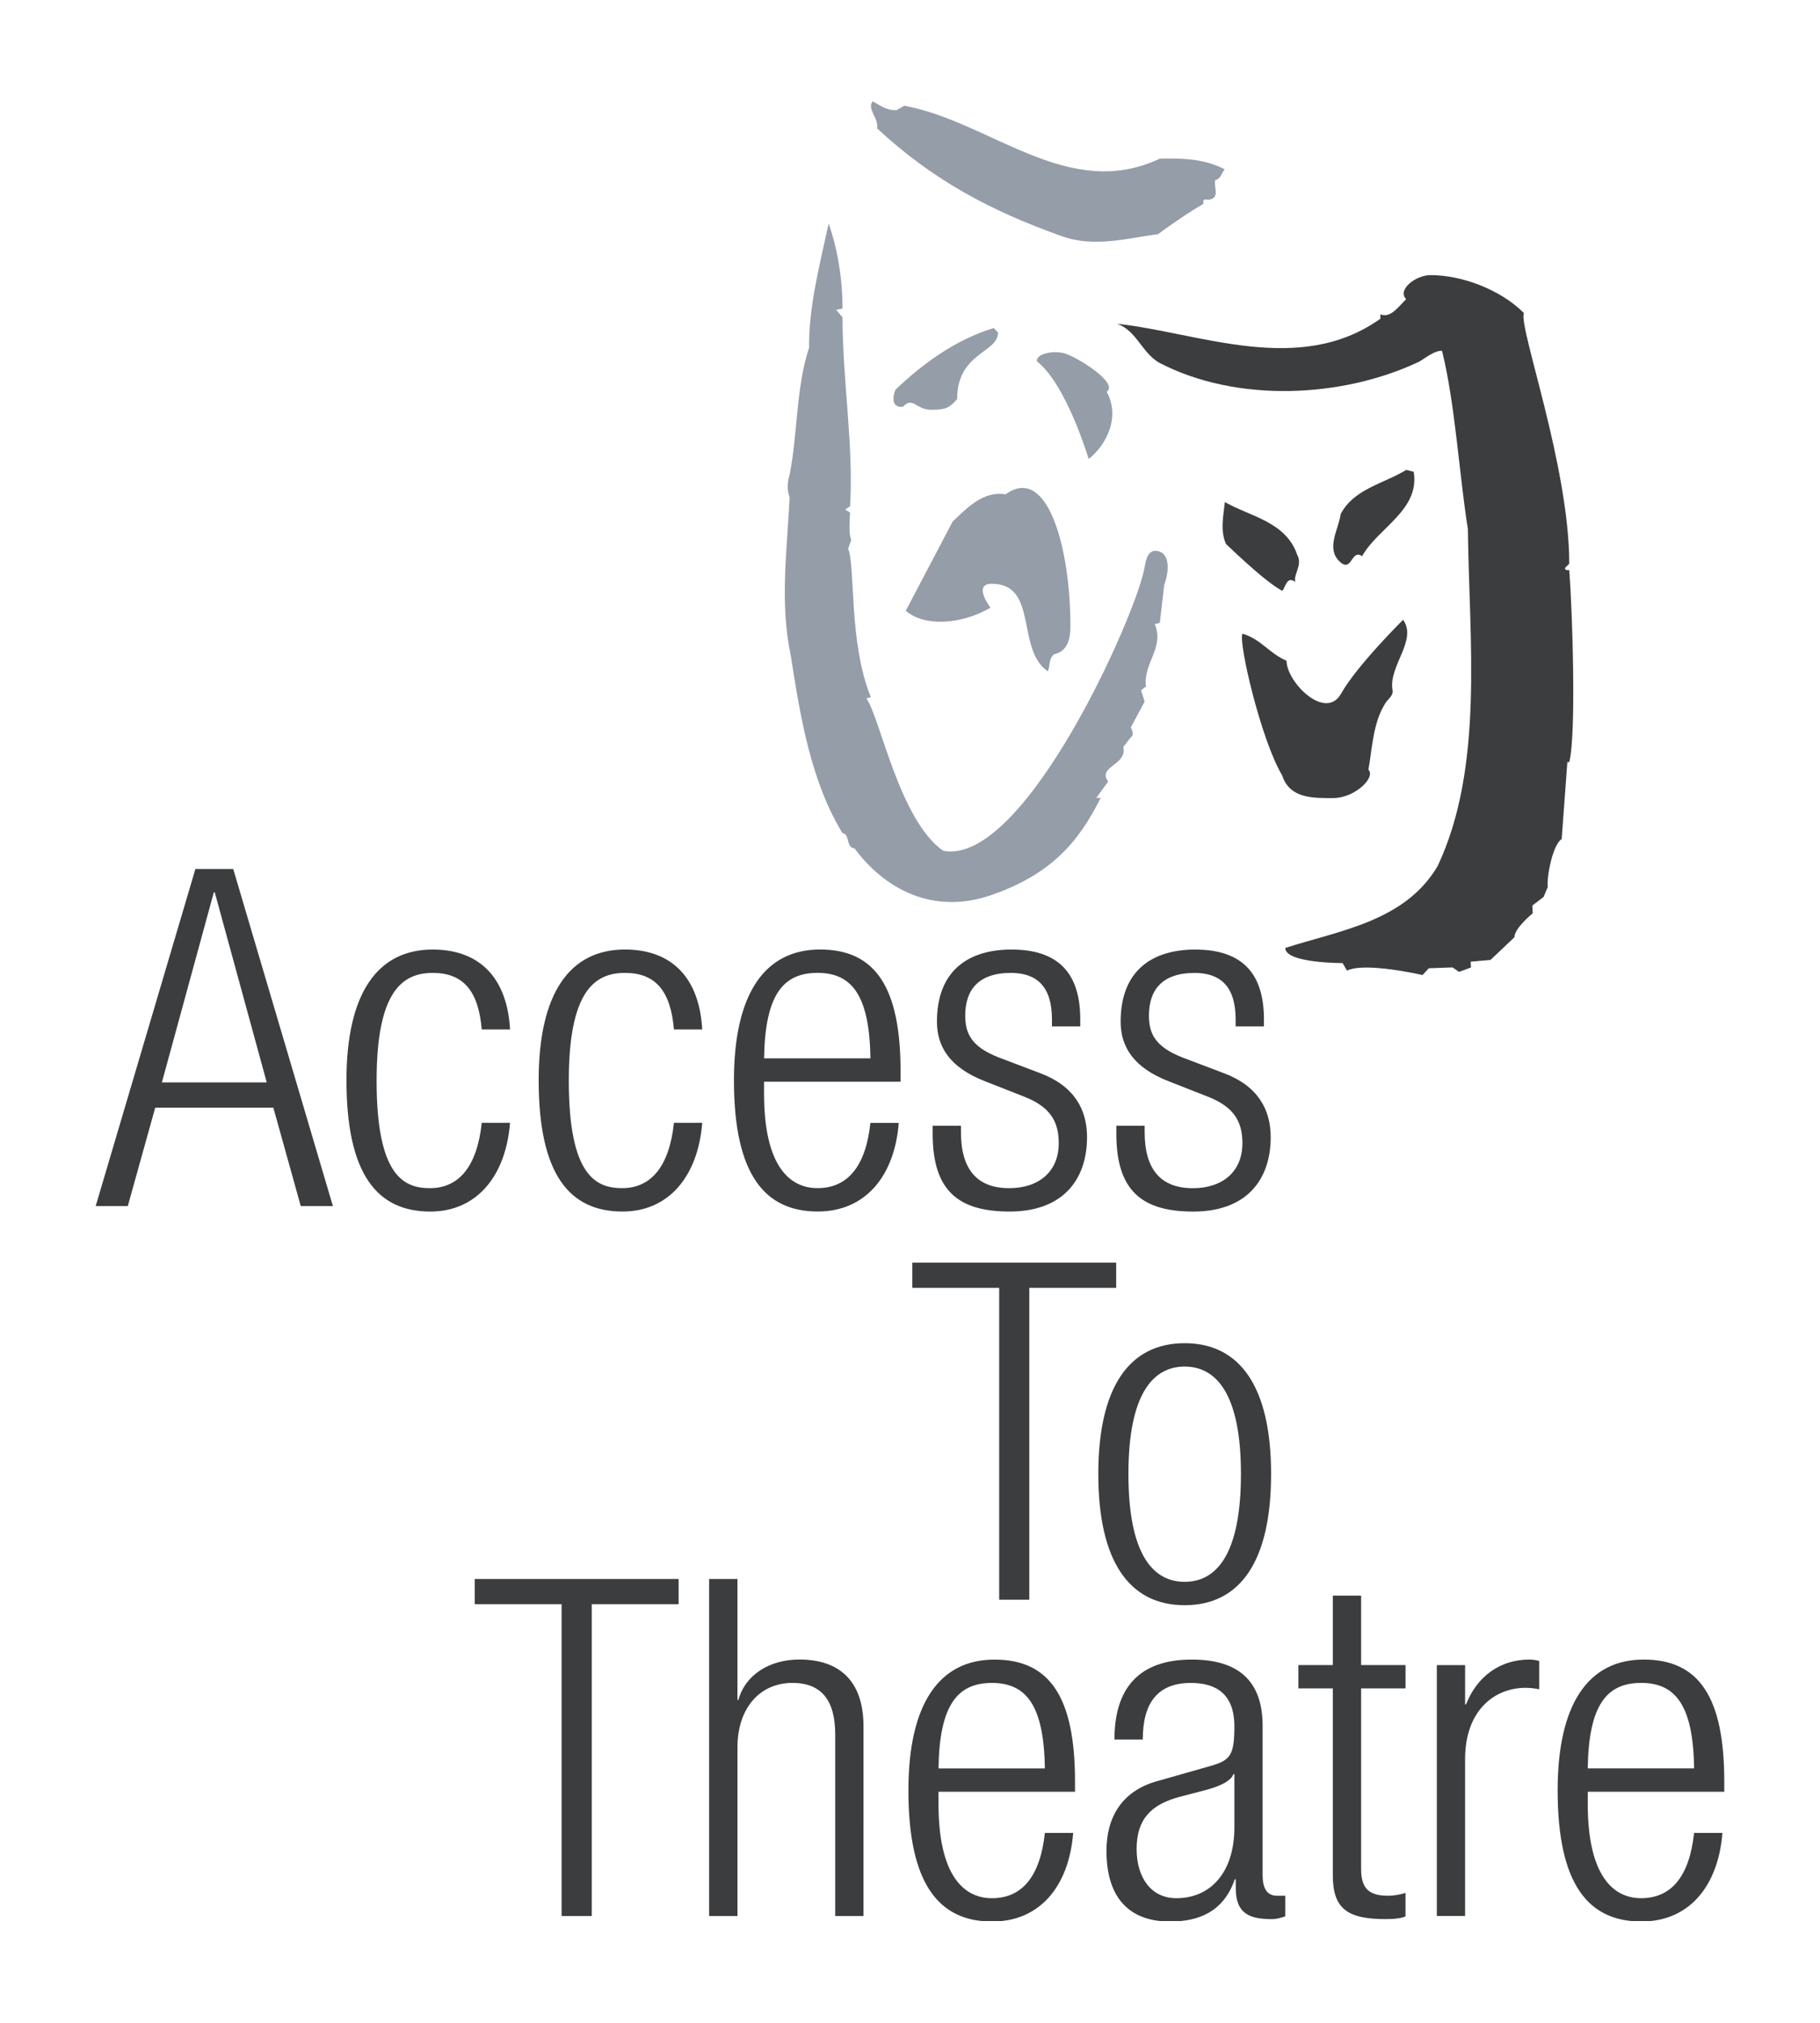 <svg xmlns="http://www.w3.org/2000/svg" xmlns:xlink="http://www.w3.org/1999/xlink" width="100%" height="100%" viewBox="0 0 124.119 137.911"><defs><path id="a" d="M6.527 6.906H117.59v124.098H6.528z"/></defs><clipPath id="b"><use xlink:href="#a" overflow="visible"/></clipPath><path clip-path="url(#b)" fill="#949DA8" d="M61.15 7.508l.515-.3c5.883 1.073 11.165 6.57 17.434 3.606 1.717-.042 3.09.044 4.422.73-.215.257-.3.687-.645.73-.13.43.344 1.202-.386 1.33-.13.043-.342-.084-.43.086v.216c-.986.558-2.146 1.374-3.09 2.062-2.063.257-4.338.944-6.57.128-4.724-1.674-8.76-3.78-12.582-7.343.13-.687-.73-1.33-.3-1.846.516.3.99.643 1.632.6M74.76 54.398h.302c-1.5 3.006-3.358 5.19-7.427 6.614-4.07 1.423-7.37-.478-9.362-3.178-.602-.043-.3-.988-.816-1.03-2.147-3.52-2.876-7.9-3.52-12.066-.774-3.564-.26-7.258-.087-10.82-.172-.474-.172-.99 0-1.547.56-2.833.43-5.967 1.33-8.672-.042-2.748.73-5.668 1.332-8.46.602 1.718.945 3.736.945 5.798l-.43.086.43.514c0 4.25.773 8.89.515 12.882l-.343.215.342.215c-.027.748-.11 1.32.08 1.878l-.21.57c.517 1.33.02 6.365 1.547 10.134l-.302.085c.953 1.345 2.238 8.278 5.237 10.39 5.555 1.076 13.27-16.313 13.74-19.364.127-.82.41-1.255 1.032-1.03.623.225.68 1.23.3 2.276l-.3 2.577-.345.086c.688 1.587-.814 2.704-.6 4.25l-.334.26.246.77-.943 1.76c.216.43.13.58-.03.715l-.484.617c.3 1.246-1.803 1.33-1.03 2.362l-.815 1.114"/><path clip-path="url(#b)" fill="#949DA8" d="M68.063 22.666c0 1.414-2.79 1.357-2.79 4.55-.517.56-.716.722-1.767.722-1.048 0-1.24-.935-1.928-.204-1.034.092-.514-1.16-.514-1.16 1.933-1.847 4.165-3.435 6.698-4.208l.3.3M75.473 26.708c.95 1.733-.028 3.64-1.23 4.584 0 0-1.5-5.062-3.518-6.65-.127-.43.89-.787 1.84-.562.816.214 3.767 2.026 2.908 2.628"/><g clip-path="url(#b)"><defs><path id="c" d="M6.527 6.906H117.59V130.97H6.527z"/></defs><clipPath id="d"><use xlink:href="#c" overflow="visible"/></clipPath><path clip-path="url(#d)" fill="#949DA8" d="M73 42.676c0 .86-.17 1.718-1.115 1.933-.388.3-.258.815-.43 1.158-2.19-1.502-.623-5.968-3.82-5.968-1.332 0-.087 1.632-.087 1.632-2.084 1.21-4.6 1.267-5.774.204l3.2-6.087c.9-.817 2.017-2.105 3.605-1.847 2.868-2.076 4.42 3.683 4.42 8.973"/><path clip-path="url(#d)" fill="#3C3D3F" d="M117.465 124.963c-.29 3.645-2.285 6.04-5.525 6.04-3.595 0-5.713-2.493-5.713-8.94 0-5.936 2.118-8.92 5.873-8.92 3.79 0 5.49 2.596 5.49 8.312v.7h-9.31v.81c0 4.93 1.74 6.447 3.643 6.447 2.032 0 3.288-1.45 3.61-4.45h1.932m-1.93-4.4c-.062-4.273-1.252-5.827-3.61-5.827-2.386 0-3.58 1.554-3.645 5.827h7.255m-17.548 10.065h1.928v-10.693c0-3.317 1.998-4.864 4.123-4.864.29 0 .61.034.934.1v-1.93c-.227-.064-.45-.098-.676-.098-1.997 0-3.575 1.158-4.316 3.058h-.064v-2.68h-1.928v17.107m-7.093-2.772c0 2.28.998 2.983 3.604 2.983.643 0 1.127-.065 1.353-.19v-1.597c-.42.13-.805.193-1.192.193-1.255 0-1.835-.452-1.835-1.81V115.11h3.028v-1.593h-3.028v-4.733h-1.93v4.733h-2.35v1.594h2.35v12.745m-14.893-9.26c0-3.505 1.672-5.453 5.28-5.453 3.54 0 4.825 1.817 4.825 4.52v10.16c0 .97.323 1.423 1 1.423h.547v1.404c-.354.124-.645.19-.902.19-1.512 0-2.477-.352-2.477-2.113v-.605h-.064c-.77 2.246-2.51 2.883-4.41 2.883-2.994 0-4.343-1.852-4.343-4.82 0-2.264 1.027-4.07 3.44-4.748l3.64-1.035c1.353-.386 1.643-.71 1.643-2.707 0-2.186-1.224-2.958-2.963-2.958-2.287 0-3.284 1.382-3.284 3.858h-1.93m8.177 2.356h-.065c-.192.58-1.288.937-2.06 1.132l-1.61.42c-1.934.516-2.932 1.518-2.932 3.55 0 2.003 1.03 3.36 2.704 3.36 2.354 0 3.963-1.776 3.963-4.828v-3.633m-10.994 4.013c-.29 3.645-2.283 6.04-5.524 6.04-3.594 0-5.712-2.493-5.712-8.94 0-5.936 2.12-8.92 5.874-8.92 3.787 0 5.488 2.596 5.488 8.312v.7h-9.31v.81c0 4.93 1.743 6.447 3.645 6.447 2.03 0 3.288-1.45 3.61-4.45h1.93m-1.93-4.4c-.065-4.273-1.25-5.827-3.61-5.827-2.387 0-3.58 1.554-3.645 5.827h7.255m-22.894 10.065h1.93V119.12c0-2.644 1.505-4.385 3.75-4.385 1.955 0 2.916 1.16 2.916 3.513v12.38h1.928V117.7c0-3.22-1.768-4.56-4.366-4.56-2.02 0-3.686 1.02-4.166 2.755h-.064v-8.247h-1.93v22.98m-10.062 0h2.055v-21.26h5.926v-1.72H32.376v1.72H38.3v21.26m42.492-39.054c3.77 0 5.893 2.98 5.893 8.916 0 5.97-2.12 8.947-5.893 8.947s-5.89-2.98-5.89-8.947c0-5.934 2.118-8.916 5.89-8.916m0 16.27c2.16 0 3.837-1.87 3.837-7.354 0-5.45-1.678-7.322-3.838-7.322s-3.836 1.87-3.836 7.322c0 5.485 1.675 7.354 3.836 7.354m-12.65 1.217h2.054V87.803h5.926v-1.72H62.216v1.72h5.926v21.26m14.27-34.28c1.705.68 2.317 1.646 2.317 3.16 0 1.904-1.32 3.064-3.38 3.064-2.19 0-3.287-1.29-3.287-3.807v-.45h-1.93v.548c0 3.87 1.736 5.302 5.248 5.302 3.607 0 5.278-2.142 5.278-5.077 0-1.87-.867-3.484-3.185-4.354l-2.806-1.064c-1.926-.744-2.312-1.678-2.312-2.87 0-1.71.867-2.904 3.117-2.904 1.768 0 2.795.936 2.795 3.162v.484h1.93v-.484c0-3.13-1.48-4.755-4.692-4.755-2.892 0-5.08 1.4-5.08 4.915 0 1.708.87 3.13 3.28 4.066l2.706 1.063m-12.527 0c1.707.678 2.32 1.645 2.32 3.16 0 1.903-1.32 3.063-3.384 3.063-2.19 0-3.285-1.29-3.285-3.807v-.45h-1.93v.548c0 3.87 1.736 5.302 5.248 5.302 3.605 0 5.28-2.142 5.28-5.077 0-1.87-.87-3.484-3.19-4.354l-2.803-1.064c-1.93-.744-2.313-1.678-2.313-2.87 0-1.71.867-2.904 3.117-2.904 1.768 0 2.797.936 2.797 3.162v.484h1.93v-.484c0-3.13-1.48-4.755-4.693-4.755-2.892 0-5.08 1.4-5.08 4.915 0 1.708.87 3.13 3.28 4.066l2.706 1.063m-8.59 1.776c-.29 3.642-2.284 6.04-5.524 6.04-3.597 0-5.716-2.495-5.716-8.94 0-5.936 2.12-8.922 5.875-8.922 3.787 0 5.488 2.598 5.488 8.314v.7h-9.31v.81c0 4.933 1.74 6.445 3.644 6.445 2.03 0 3.29-1.45 3.61-4.448h1.93m-1.928-4.402c-.064-4.273-1.252-5.827-3.61-5.827-2.386 0-3.58 1.555-3.644 5.828h7.254m-13.4 4.393c-.322 3.005-1.576 4.457-3.538 4.457-1.8 0-3.634-.87-3.634-7.33 0-6.06 1.737-7.346 3.827-7.346 2.057 0 3.118 1.19 3.343 3.857h1.928c-.19-3.503-2.056-5.45-5.27-5.45-3.763 0-5.882 2.977-5.882 8.907 0 6.46 2.12 8.956 5.72 8.956 3.15 0 5.146-2.4 5.434-6.05h-1.928m-13.108 0c-.32 3.005-1.576 4.457-3.538 4.457-1.8 0-3.633-.87-3.633-7.33 0-6.06 1.736-7.346 3.827-7.346 2.057 0 3.118 1.19 3.343 3.857h1.93c-.194-3.503-2.06-5.45-5.273-5.45-3.763 0-5.882 2.977-5.882 8.907 0 6.46 2.12 8.956 5.72 8.956 3.15 0 5.145-2.4 5.434-6.05h-1.928m-19.53-17.305h2.58l6.798 22.98h-2.192l-1.87-6.71h-8.055l-1.87 6.71h-2.19l6.8-22.98m4.865 14.55l-3.545-12.958h-.064L11.04 73.795h7.152m77.494-31.538s-3.16 3.125-4.223 5.026c-1.062 1.9-3.724-.775-3.724-2.235-1.202-.515-1.72-1.46-3.006-1.846-.3.515 1.245 7.213 2.707 9.662.515 1.63 2.233 1.545 3.478 1.545 1.496 0 2.92-1.418 2.404-1.934.258-1.417.3-3.135 1.115-4.466.172-.343.645-.56.516-1.03-.213-1.63 1.718-3.35.733-4.723m-12.154-8.03c-.086.86-.343 1.976.087 2.877.084.042 2.488 2.447 3.822 3.177.213-.17.298-1.073.9-.6-.172-.473.516-1.16.128-1.847-.772-2.274-3.22-2.618-4.938-3.606m12.367-2.19c-1.548.945-3.564 1.29-4.467 3.006-.13 1.03-1.073 2.405 0 3.306.773.644.73-.945 1.46-.43 1.073-1.933 3.95-3.135 3.52-5.754l-.514-.13m10.604 25.165c-.615.392-1.03 2.577-.95 3.278l-.282.67-.768.588.025.53s-1.247 1.008-1.247 1.633l-1.63 1.545-1.355.12.023.395-.814.3-.44-.303-1.62.056-.432.462s-3.93-.91-5.15-.3l-.3-.516s-3.91.017-3.91-1.03c3.735-1.203 8.16-1.804 10.392-5.584 3.178-6.742 2.147-15.372 2.062-22.973-.602-3.78-.86-8.502-1.762-12.152-.473-.042-1.116.473-1.545.73-5.237 2.49-12.452 2.835-17.733.086-1.202-.687-1.547-2.19-2.878-2.662 5.582.602 12.41 3.607 17.95-.344v-.3c.728.3 1.286-.603 1.76-1.03-.632-.63.63-1.638 1.654-1.642 2.104-.008 4.752.962 6.374 2.584-.385.945 3.093 10.394 3.093 17.09l-.3.302c.043.172.17.13.3.13.217 2.79.49 11.212 0 13.096h-.13l-.386 5.24"/></g></svg>
